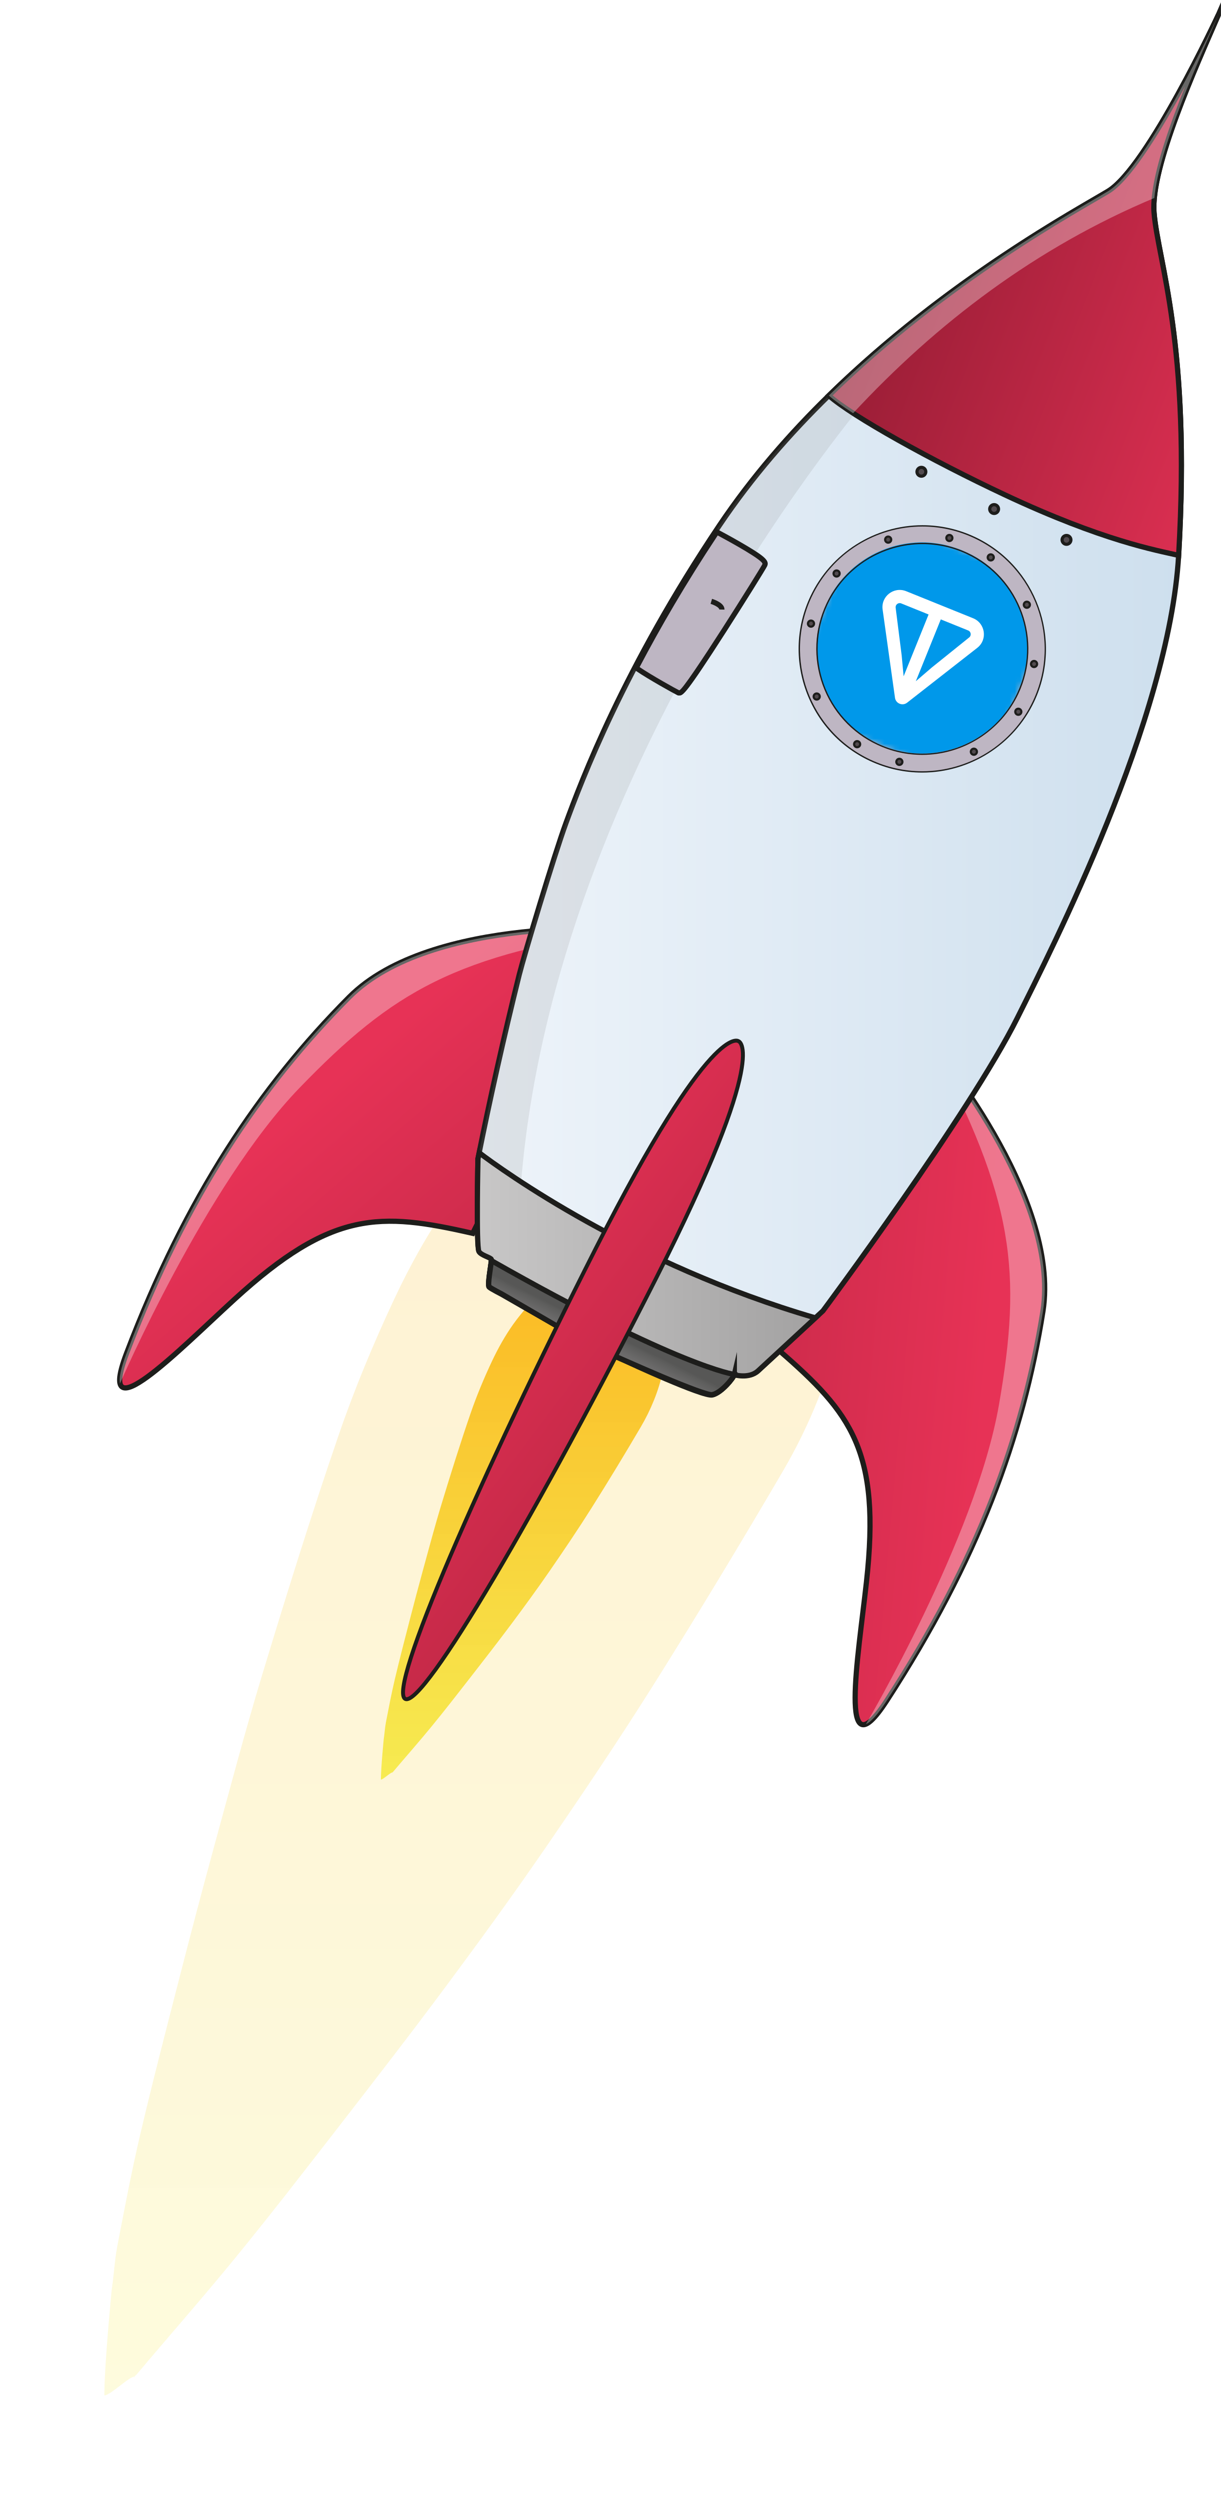 <svg width="234" height="479" viewBox="0 0 234 479" fill="none" xmlns="http://www.w3.org/2000/svg">
<g clip-path="url(#clip0_11_2)">
<g opacity="0.2" filter="url(#filter0_f_11_2)">
<path d="M25.852 455.375C24.728 455.375 21.157 459 20 459C20 452.992 21.421 438.639 21.421 438.639C21.845 435.887 21.968 433.082 22.492 430.352C23.88 423.125 25.252 415.888 26.936 408.727C29.323 398.58 31.947 388.488 34.539 378.391C36.601 370.355 38.709 362.329 40.899 354.327C43.987 343.044 46.967 331.724 50.364 320.532C54.98 305.327 59.703 290.145 64.856 275.116C67.903 266.228 71.541 257.502 75.523 248.989C78.569 242.477 82.119 236.092 86.27 230.237C90.85 223.778 96.385 217.999 101.461 211.888C101.866 211.4 101.938 210.636 102.164 210C107.846 210 113.529 210 119.272 210.143C120.975 210.712 122.626 211.101 124.254 211.57C130.461 213.354 136.745 214.917 142.839 217.028C150.393 219.645 156.74 223.932 159.995 231.715C160.123 232.02 160.65 232.156 160.992 232.371C160.992 239.514 160.992 246.657 160.825 253.895C160.447 254.394 161.079 253.801 160.992 254.23C159.084 263.609 154.939 273.537 150.12 281.768C142.079 295.506 133.85 309.14 125.383 322.619C118.68 333.29 111.632 343.753 104.495 354.141C98.381 363.04 92.028 371.78 85.589 380.448C78.808 389.577 71.847 398.573 64.879 407.561C58.393 415.927 51.908 424.299 45.214 432.497C38.896 440.234 32.29 447.735 25.852 455.375C26.662 454.161 24.917 456.483 25.852 455.375Z" fill="url(#paint0_linear_11_2)"/>
</g>
<path d="M75.241 339.617C74.811 339.617 73.443 341 73 341C73 338.708 73.544 333.232 73.544 333.232C73.707 332.182 73.754 331.112 73.954 330.07C74.486 327.313 75.011 324.552 75.656 321.819C76.57 317.948 77.576 314.098 78.568 310.246C79.358 307.179 80.165 304.118 81.004 301.065C82.187 296.759 83.328 292.441 84.629 288.171C86.397 282.37 88.205 276.577 90.179 270.843C91.346 267.452 92.739 264.123 94.264 260.875C95.431 258.391 96.79 255.955 98.38 253.721C100.134 251.257 102.254 249.052 104.198 246.72C104.353 246.534 104.38 246.243 104.467 246C106.643 246 108.819 246 111.019 246.054C111.671 246.271 112.303 246.42 112.928 246.599C115.304 247.28 117.711 247.876 120.045 248.681C122.938 249.679 125.368 251.316 126.615 254.285C126.664 254.401 126.866 254.453 126.997 254.535C126.997 257.261 126.997 259.986 126.933 262.747C126.788 262.938 127.03 262.711 126.997 262.875C126.267 266.453 124.679 270.241 122.833 273.381C119.754 278.622 116.602 283.824 113.359 288.967C110.792 293.038 108.094 297.03 105.36 300.994C103.018 304.389 100.585 307.723 98.119 311.031C95.522 314.513 92.856 317.946 90.188 321.375C87.704 324.567 85.22 327.761 82.656 330.888C80.237 333.84 77.707 336.702 75.241 339.617C75.551 339.154 74.883 340.04 75.241 339.617Z" fill="url(#paint2_linear_11_2)"/>
<path d="M121.23 178.04C121.23 178.04 82.69 175.19 66.88 191.1C49.82 208.26 35.69 229.26 24.27 259.27C18.18 275.28 34.26 258.73 44.93 248.98C63.6 231.91 72.81 232.26 90.59 236.33C90.59 236.33 100.17 216.71 121.24 178.04H121.23Z" fill="url(#paint3_linear_11_2)" stroke="#1D1D1B" stroke-miterlimit="10"/>
<g style="mix-blend-mode:soft-light" opacity="0.33">
<path d="M121.23 178.04C121.23 178.04 82.69 175.19 66.88 191.1C49.82 208.26 35.69 229.26 24.27 259.27C23.13 262.27 22.77 264.13 23 265.1C23 265.1 39.4 227.08 57.38 208.48C75.35 189.88 87.33 182.92 121.23 178.04Z" fill="white"/>
</g>
<path d="M178.38 199.71C178.38 199.71 203.4 229.17 199.87 251.31C196.07 275.21 187.43 299 169.92 325.91C160.57 340.27 164.47 317.52 166.05 303.16C168.83 278.01 163.13 270.78 149.36 258.82C149.36 258.82 159.56 239.52 178.38 199.71Z" fill="url(#paint4_linear_11_2)" stroke="#1D1D1B" stroke-miterlimit="10"/>
<g style="mix-blend-mode:soft-light" opacity="0.33">
<path d="M178.38 199.71C178.38 199.71 203.4 229.17 199.87 251.31C196.07 275.21 187.43 299 169.92 325.91C168.17 328.6 166.88 329.99 165.96 330.37C165.96 330.37 187 294.71 191.44 269.22C195.88 243.73 194.43 229.96 178.39 199.7" fill="white"/>
</g>
<path d="M233.49 2.87C233.49 2.87 219.9 32.09 212.36 36.65C204.82 41.21 162.73 63.68 137.9 100.63C119.55 127.94 111.36 149.83 108.48 157.65C106.19 163.89 100.41 183.16 99.51 186.76C96.53 198.77 93.9 210.54 91.59 222.05C91.59 222.05 91.25 238.72 91.8 239.74C92.2 240.49 94.12 240.91 94.19 241.27C94.27 241.63 93.36 246.16 93.76 246.55C94.08 246.86 96.15 247.92 96.15 247.92L112.52 256.54C112.52 256.54 114.78 258.3 116.19 258.83C117.12 259.33 118.28 260.12 119.97 260.72C119.97 260.72 134.78 267.61 136.56 267.22C138.34 266.83 140.63 263.91 140.76 263.36C140.76 263.36 143.58 264.19 145.3 262.63C147.02 261.06 157.71 251.19 157.71 251.19C157.71 251.19 185.81 213.4 194.98 195.04C201.5 181.98 224.05 137.89 225.88 106.44C228.25 65.82 221.95 50.22 221.17 40.77C220.45 32.02 229.26 12.66 233.49 2.86V2.87Z" fill="url(#paint5_linear_11_2)" stroke="#1D1D1B" stroke-miterlimit="10"/>
<path opacity="0.17" d="M137.9 100.63C119.55 127.94 111.36 149.83 108.48 157.65C106.19 163.89 100.41 183.16 99.51 186.76C96.53 198.77 93.9 210.54 91.59 222.05C91.59 222.05 91.25 238.72 91.8 239.74C92.2 240.49 94.12 240.91 94.19 241.27C94.27 241.63 93.36 246.16 93.76 246.55C94.08 246.86 96.15 247.92 96.15 247.92L96.87 248.3C98.02 243.69 99.04 236.63 99.87 226.49C106.49 145.78 166.42 76.1 166.42 76.1L162.45 72.36C153.66 80.53 145.06 89.97 137.9 100.63Z" fill="#878787"/>
<path d="M140.73 263.431C140.73 263.431 143.55 264.261 145.27 262.691C146.6 261.481 153.27 255.291 156.26 252.531C121.15 242.281 96.19 224.181 91.84 220.891C91.76 221.281 91.68 221.671 91.6 222.051C91.6 222.051 91.23 238.771 91.78 239.801C92.18 240.551 94.1 240.971 94.17 241.331C94.24 241.691 93.33 246.241 93.73 246.631C94.05 246.941 96.12 248.001 96.12 248.001L112.11 257.161C112.11 257.161 114.45 258.331 115.84 258.931C116.77 259.431 118.32 260.111 119.93 260.811C119.93 260.811 134.74 267.701 136.52 267.301C138.3 266.901 140.6 263.981 140.73 263.421V263.431Z" fill="url(#paint6_linear_11_2)" stroke="#1D1D1B" stroke-miterlimit="10"/>
<path d="M140.76 263.37C140.76 263.37 140.89 263.41 141.09 263.45L140.76 263.37Z" fill="url(#paint7_radial_11_2)" stroke="#1D1D1B" stroke-miterlimit="10"/>
<path d="M136.55 267.23C138.33 266.84 140.62 263.92 140.75 263.37C140.75 263.37 130.18 262.001 94.18 241.561C94.07 242.631 93.41 246.211 93.76 246.561C94.08 246.871 96.15 247.931 96.15 247.931L110.52 256.301C111.83 257.061 113.16 257.75 114.54 258.37C120.14 260.9 135.1 267.56 136.55 267.24V267.23Z" fill="url(#paint8_linear_11_2)" stroke="#1D1D1B" stroke-miterlimit="10"/>
<path d="M158.84 75.79C163.24 79.73 178.6 88.26 192.6 94.83C211.4 103.65 221.53 105.42 225.88 106.42C228.25 65.81 221.95 50.22 221.17 40.77C220.45 32.02 229.26 12.66 233.49 2.86C233.49 2.86 219.9 32.08 212.36 36.64C206.7 40.07 181.53 53.6 158.84 75.79Z" fill="url(#paint9_linear_11_2)" stroke="#1D1D1B" stroke-miterlimit="10"/>
<g style="mix-blend-mode:soft-light" opacity="0.33">
<path d="M212.36 36.64C206.7 40.07 181.53 53.6 158.84 75.79C159.86 76.7 161.46 77.86 163.5 79.18C179.51 61.92 198.57 47.43 221.22 37.94C222.12 28.35 229.67 11.71 233.49 2.86C233.49 2.86 219.9 32.08 212.36 36.64Z" fill="white"/>
</g>
<path d="M130.06 132.78L129.94 132.73C129.31 132.44 124.41 129.7 122.29 128.24L121.92 127.99L122.13 127.6C126.59 119.1 131.64 110.6 137.13 102.33L137.38 101.95L137.78 102.17C147.09 107.17 146.79 107.81 146.55 108.32C146.44 108.56 131.61 132.79 130.17 132.79H130.06V132.78Z" fill="#BEB6C3"/>
<path d="M137.55 102.6C139.93 103.88 146.42 107.44 146.11 108.09C145.74 108.89 131.13 132.27 130.18 132.27C130.18 132.27 130.17 132.27 130.16 132.27C129.56 131.99 124.68 129.26 122.58 127.82C126.55 120.27 131.48 111.75 137.56 102.59M137.23 101.28L136.73 102.04C131.23 110.33 126.17 118.85 121.7 127.36L121.29 128.15L122.02 128.65C124.16 130.12 129.11 132.88 129.74 133.18L129.94 133.27H130.18C130.9 133.27 131.34 133.27 139.2 121.02C142.78 115.44 146.77 109.04 147.01 108.51C147.51 107.45 146.53 106.63 143.35 104.71C141.44 103.56 139.19 102.33 138.02 101.71L137.22 101.28H137.23Z" fill="#1D1D1B"/>
<path d="M136.32 115.23C136.32 115.23 138.37 115.831 138.35 116.801L136.32 115.23Z" fill="#BEB6C3"/>
<path d="M136.32 115.23C136.32 115.23 138.37 115.831 138.35 116.801" stroke="#1D1D1B" stroke-linejoin="bevel"/>
<path d="M190.52 98.691C191.155 98.691 191.67 98.176 191.67 97.541C191.67 96.906 191.155 96.391 190.52 96.391C189.885 96.391 189.37 96.906 189.37 97.541C189.37 98.176 189.885 98.691 190.52 98.691Z" fill="#1D1D1B"/>
<path d="M190.52 98.081C190.818 98.081 191.06 97.839 191.06 97.541C191.06 97.243 190.818 97.001 190.52 97.001C190.222 97.001 189.98 97.243 189.98 97.541C189.98 97.839 190.222 98.081 190.52 98.081Z" fill="#524B4F"/>
<path d="M176.75 147.91C173.28 147.91 169.92 147.16 166.75 145.67C161.05 143 156.73 138.26 154.6 132.34C152.46 126.42 152.76 120.02 155.43 114.32C159.3 106.08 167.68 100.76 176.78 100.76C180.25 100.76 183.61 101.51 186.78 103C192.48 105.67 196.8 110.41 198.94 116.33C201.08 122.25 200.78 128.65 198.11 134.35C194.24 142.59 185.86 147.91 176.76 147.91H176.75Z" fill="#BEB6C3"/>
<path d="M176.78 100.89C180.12 100.89 183.5 101.61 186.72 103.12C198.44 108.62 203.48 122.58 197.98 134.3C193.99 142.8 185.55 147.79 176.74 147.79C173.4 147.79 170.02 147.07 166.8 145.56C155.08 140.06 150.04 126.1 155.54 114.38C159.53 105.88 167.97 100.89 176.78 100.89ZM176.78 100.64C167.63 100.64 159.2 105.99 155.31 114.27C152.62 120 152.32 126.43 154.47 132.39C156.62 138.34 160.96 143.1 166.69 145.79C169.87 147.28 173.25 148.04 176.74 148.04C185.89 148.04 194.32 142.69 198.21 134.41C203.76 122.58 198.65 108.44 186.83 102.89C183.65 101.4 180.27 100.64 176.78 100.64Z" fill="#1D1D1B"/>
<mask id="mask0_11_2" style="mask-type:luminance" maskUnits="userSpaceOnUse" x="150" y="97" width="54" height="54">
<path d="M203.072 112.984L165.547 97.823L150.386 135.348L187.911 150.509L203.072 112.984Z" fill="white"/>
</mask>
<g mask="url(#mask0_11_2)">
<path d="M169.148 142.928C179.51 147.115 191.304 142.109 195.491 131.747C199.678 121.384 194.671 109.59 184.309 105.404C173.947 101.217 162.153 106.223 157.966 116.586C153.78 126.948 158.786 138.742 169.148 142.928Z" fill="#0098EA"/>
<path d="M186.484 118.464L173.671 113.287C171.315 112.335 168.795 114.273 169.151 116.807L171.521 133.708C171.675 134.811 172.968 135.334 173.846 134.647L187.293 124.137C189.305 122.564 188.84 119.416 186.486 118.465L186.484 118.464ZM173.175 129.595L172.799 125.566L171.647 116.455C171.565 115.869 172.15 115.396 172.724 115.628L177.961 117.744L173.173 129.596L173.175 129.595ZM185.738 122.146L178.58 127.903L175.511 130.539L180.3 118.687L185.537 120.803C186.112 121.035 186.204 121.781 185.738 122.146Z" fill="white"/>
</g>
<path d="M176.78 104.26C179.64 104.26 182.54 104.87 185.29 106.17C195.32 110.88 199.64 122.83 194.93 132.86C191.52 140.14 184.29 144.41 176.75 144.41C173.89 144.41 170.99 143.8 168.24 142.5C158.21 137.79 153.89 125.84 158.6 115.81C162.02 108.53 169.24 104.26 176.78 104.26ZM176.78 104.01C168.93 104.01 161.71 108.6 158.37 115.7C156.06 120.61 155.81 126.13 157.65 131.23C159.49 136.33 163.21 140.42 168.13 142.72C170.86 144 173.76 144.65 176.75 144.65C184.6 144.65 191.82 140.06 195.16 132.96C199.92 122.82 195.54 110.69 185.4 105.94C182.67 104.66 179.77 104.01 176.78 104.01Z" fill="#1D1D1B"/>
<path d="M182.659 103.424C182.845 103.029 182.675 102.558 182.28 102.373C181.885 102.188 181.414 102.358 181.229 102.753C181.044 103.148 181.213 103.618 181.608 103.803C182.003 103.989 182.474 103.819 182.659 103.424Z" fill="#1D1D1B"/>
<path d="M182.279 103.245C182.368 103.055 182.291 102.831 182.106 102.744C181.921 102.657 181.698 102.741 181.609 102.931C181.52 103.121 181.598 103.345 181.783 103.432C181.968 103.518 182.19 103.435 182.279 103.245Z" fill="#524B4F"/>
<path d="M170.93 103.739C171.115 103.344 170.945 102.874 170.55 102.689C170.156 102.503 169.685 102.673 169.5 103.068C169.314 103.463 169.484 103.933 169.879 104.119C170.274 104.304 170.745 104.134 170.93 103.739Z" fill="#1D1D1B"/>
<path d="M170.55 103.56C170.639 103.37 170.561 103.146 170.376 103.059C170.191 102.972 169.969 103.056 169.88 103.246C169.791 103.436 169.868 103.66 170.053 103.747C170.238 103.834 170.46 103.75 170.55 103.56Z" fill="#524B4F"/>
<path d="M161.044 110.23C161.229 109.835 161.059 109.364 160.664 109.179C160.269 108.993 159.799 109.163 159.613 109.558C159.428 109.953 159.598 110.424 159.993 110.609C160.388 110.794 160.858 110.625 161.044 110.23Z" fill="#1D1D1B"/>
<path d="M160.663 110.05C160.753 109.86 160.675 109.636 160.49 109.549C160.305 109.462 160.083 109.546 159.993 109.736C159.904 109.926 159.982 110.15 160.167 110.237C160.352 110.324 160.574 110.24 160.663 110.05Z" fill="#524B4F"/>
<path d="M156.138 119.833C156.324 119.438 156.154 118.968 155.759 118.782C155.364 118.597 154.893 118.767 154.708 119.162C154.523 119.557 154.693 120.027 155.088 120.213C155.482 120.398 155.953 120.228 156.138 119.833Z" fill="#1D1D1B"/>
<path d="M155.758 119.654C155.847 119.464 155.77 119.24 155.585 119.153C155.4 119.066 155.177 119.15 155.088 119.34C154.999 119.53 155.077 119.754 155.262 119.841C155.447 119.928 155.669 119.844 155.758 119.654Z" fill="#524B4F"/>
<path d="M157.232 133.802C157.418 133.407 157.248 132.936 156.853 132.751C156.458 132.566 155.987 132.736 155.802 133.131C155.617 133.525 155.786 133.996 156.181 134.181C156.576 134.367 157.047 134.197 157.232 133.802Z" fill="#1D1D1B"/>
<path d="M156.852 133.623C156.941 133.433 156.864 133.208 156.679 133.122C156.494 133.035 156.271 133.118 156.182 133.308C156.093 133.498 156.171 133.723 156.356 133.81C156.541 133.896 156.763 133.813 156.852 133.623Z" fill="#524B4F"/>
<path d="M164.98 142.935C165.165 142.54 164.995 142.069 164.6 141.884C164.205 141.698 163.735 141.868 163.55 142.263C163.364 142.658 163.534 143.129 163.929 143.314C164.324 143.499 164.795 143.33 164.98 142.935Z" fill="#1D1D1B"/>
<path d="M164.6 142.756C164.689 142.566 164.611 142.341 164.426 142.254C164.241 142.168 164.019 142.251 163.93 142.441C163.841 142.631 163.919 142.856 164.104 142.942C164.288 143.029 164.511 142.946 164.6 142.756Z" fill="#524B4F"/>
<path d="M173.076 146.321C173.261 145.926 173.091 145.456 172.696 145.27C172.301 145.085 171.831 145.255 171.645 145.65C171.46 146.045 171.63 146.516 172.025 146.701C172.42 146.886 172.89 146.716 173.076 146.321Z" fill="#1D1D1B"/>
<path d="M172.695 146.142C172.785 145.952 172.707 145.728 172.522 145.641C172.337 145.554 172.115 145.638 172.025 145.828C171.936 146.018 172.014 146.242 172.199 146.329C172.384 146.416 172.606 146.332 172.695 146.142Z" fill="#524B4F"/>
<path d="M187.356 144.38C187.541 143.985 187.372 143.514 186.977 143.329C186.582 143.144 186.111 143.314 185.926 143.709C185.74 144.104 185.91 144.574 186.305 144.759C186.7 144.945 187.171 144.775 187.356 144.38Z" fill="#1D1D1B"/>
<path d="M186.976 144.201C187.065 144.011 186.987 143.786 186.802 143.7C186.617 143.613 186.395 143.696 186.306 143.886C186.217 144.076 186.294 144.301 186.479 144.388C186.664 144.474 186.887 144.391 186.976 144.201Z" fill="#524B4F"/>
<path d="M195.871 136.723C196.057 136.328 195.887 135.857 195.492 135.672C195.097 135.487 194.626 135.656 194.441 136.051C194.256 136.446 194.425 136.917 194.82 137.102C195.215 137.288 195.686 137.118 195.871 136.723Z" fill="#1D1D1B"/>
<path d="M195.491 136.544C195.58 136.354 195.502 136.129 195.317 136.042C195.133 135.956 194.91 136.039 194.821 136.229C194.732 136.419 194.81 136.644 194.995 136.73C195.18 136.817 195.402 136.734 195.491 136.544Z" fill="#524B4F"/>
<path d="M198.887 127.57C199.072 127.175 198.902 126.705 198.507 126.52C198.112 126.334 197.642 126.504 197.456 126.899C197.271 127.294 197.441 127.765 197.836 127.95C198.231 128.135 198.701 127.965 198.887 127.57Z" fill="#1D1D1B"/>
<path d="M198.506 127.391C198.596 127.201 198.518 126.977 198.333 126.89C198.148 126.803 197.926 126.887 197.836 127.077C197.747 127.267 197.825 127.491 198.01 127.578C198.195 127.665 198.417 127.581 198.506 127.391Z" fill="#524B4F"/>
<path d="M197.507 116.214C197.692 115.819 197.522 115.349 197.127 115.163C196.732 114.978 196.261 115.148 196.076 115.543C195.891 115.938 196.061 116.408 196.456 116.593C196.851 116.779 197.321 116.609 197.507 116.214Z" fill="#1D1D1B"/>
<path d="M197.126 116.035C197.215 115.845 197.138 115.62 196.953 115.534C196.768 115.447 196.546 115.53 196.456 115.72C196.367 115.91 196.445 116.135 196.63 116.222C196.815 116.308 197.037 116.225 197.126 116.035Z" fill="#524B4F"/>
<path d="M190.59 107.145C190.775 106.75 190.606 106.28 190.211 106.095C189.816 105.909 189.345 106.079 189.16 106.474C188.974 106.869 189.144 107.34 189.539 107.525C189.934 107.71 190.405 107.54 190.59 107.145Z" fill="#1D1D1B"/>
<path d="M190.21 106.967C190.299 106.777 190.221 106.552 190.036 106.465C189.851 106.379 189.629 106.462 189.54 106.652C189.451 106.842 189.528 107.067 189.713 107.153C189.898 107.24 190.121 107.156 190.21 106.967Z" fill="#524B4F"/>
<path d="M204.39 104.601C205.025 104.601 205.54 104.086 205.54 103.451C205.54 102.816 205.025 102.301 204.39 102.301C203.755 102.301 203.24 102.816 203.24 103.451C203.24 104.086 203.755 104.601 204.39 104.601Z" fill="#1D1D1B"/>
<path d="M204.39 103.991C204.688 103.991 204.93 103.749 204.93 103.451C204.93 103.153 204.688 102.911 204.39 102.911C204.091 102.911 203.85 103.153 203.85 103.451C203.85 103.749 204.091 103.991 204.39 103.991Z" fill="#524B4F"/>
<g style="mix-blend-mode:soft-light" opacity="0.33">
<path d="M78.88 317.2C81.79 309.34 87.48 295.11 97.41 274.04C109.55 248.29 132.26 209.89 138.56 200.62C135.05 203.4 127.86 212.18 114.2 239.14C97.65 271.8 83.55 302.81 78.88 317.2Z" fill="white"/>
</g>
<path d="M176.58 91.55C177.215 91.55 177.73 91.035 177.73 90.4C177.73 89.765 177.215 89.25 176.58 89.25C175.945 89.25 175.43 89.765 175.43 90.4C175.43 91.035 175.945 91.55 176.58 91.55Z" fill="#1D1D1B"/>
<path d="M176.58 90.94C176.878 90.94 177.12 90.699 177.12 90.4C177.12 90.102 176.878 89.86 176.58 89.86C176.282 89.86 176.04 90.102 176.04 90.4C176.04 90.699 176.282 90.94 176.58 90.94Z" fill="#524B4F"/>
<path d="M141.52 199.51C141.52 199.51 136.4 195.34 114.21 239.15C92.01 282.96 74.21 323.8 77.67 325.54C81.13 327.28 103.54 288.76 125.73 244.95C147.93 201.14 141.52 199.51 141.52 199.51Z" fill="url(#paint10_linear_11_2)" stroke="#1D1D1B" stroke-width="0.75" stroke-miterlimit="10"/>
</g>
<defs>
<filter id="filter0_f_11_2" x="0" y="190" width="181" height="289" filterUnits="userSpaceOnUse" color-interpolation-filters="sRGB">
<feFlood flood-opacity="0" result="BackgroundImageFix"/>
<feBlend mode="normal" in="SourceGraphic" in2="BackgroundImageFix" result="shape"/>
<feGaussianBlur stdDeviation="10" result="effect1_foregroundBlur_11_2"/>
</filter>
<linearGradient id="paint0_linear_11_2" x1="90.496" y1="210" x2="90.496" y2="459" gradientUnits="userSpaceOnUse">
<stop stop-color="#FBBA24"/>
<stop offset="1" stop-color="#F6EA4C" stop-opacity="0.965"/>
</linearGradient>
<linearGradient id="paint1_linear_11_2" x1="104.499" y1="246" x2="104.499" y2="322" gradientUnits="userSpaceOnUse">
<stop stop-color="#FBBA24"/>
<stop offset="1" stop-color="#F6EA4C" stop-opacity="0.965"/>
</linearGradient>
<linearGradient id="paint2_linear_11_2" x1="99.998" y1="246" x2="99.998" y2="341" gradientUnits="userSpaceOnUse">
<stop stop-color="#FBBA24"/>
<stop offset="1" stop-color="#F6EA4C" stop-opacity="0.965"/>
</linearGradient>
<linearGradient id="paint3_linear_11_2" x1="61.02" y1="209.02" x2="156.48" y2="318.11" gradientUnits="userSpaceOnUse">
<stop stop-color="#E73256"/>
<stop offset="1" stop-color="#901B32"/>
</linearGradient>
<linearGradient id="paint4_linear_11_2" x1="188.814" y1="266.704" x2="44.428" y2="253.907" gradientUnits="userSpaceOnUse">
<stop stop-color="#E73256"/>
<stop offset="1" stop-color="#901B32"/>
</linearGradient>
<linearGradient id="paint5_linear_11_2" x1="91.49" y1="135.05" x2="233.49" y2="135.05" gradientUnits="userSpaceOnUse">
<stop stop-color="#EEF4FA"/>
<stop offset="1" stop-color="#CCDEED"/>
</linearGradient>
<linearGradient id="paint6_linear_11_2" x1="91.47" y1="244.111" x2="156.25" y2="244.111" gradientUnits="userSpaceOnUse">
<stop stop-color="#C8C7C7"/>
<stop offset="1" stop-color="#A3A2A2"/>
</linearGradient>
<radialGradient id="paint7_radial_11_2" cx="0" cy="0" r="1" gradientUnits="userSpaceOnUse" gradientTransform="translate(140.92 263.41) scale(0.12 0.12)">
<stop stop-color="white"/>
<stop offset="1"/>
</radialGradient>
<linearGradient id="paint8_linear_11_2" x1="114.16" y1="259.191" x2="116.87" y2="253.701" gradientUnits="userSpaceOnUse">
<stop offset="0.09" stop-color="#706F6F"/>
<stop offset="0.36" stop-color="#6B6A6A"/>
<stop offset="0.65" stop-color="#5E5E5D"/>
<stop offset="0.76" stop-color="#575756"/>
</linearGradient>
<linearGradient id="paint9_linear_11_2" x1="256.29" y1="65.75" x2="166.76" y2="31.37" gradientUnits="userSpaceOnUse">
<stop stop-color="#E73256"/>
<stop offset="1" stop-color="#901B32"/>
</linearGradient>
<linearGradient id="paint10_linear_11_2" x1="81.319" y1="241.332" x2="185.354" y2="319.989" gradientUnits="userSpaceOnUse">
<stop stop-color="#E73256"/>
<stop offset="1" stop-color="#901B32"/>
</linearGradient>
<clipPath id="clip0_11_2">
<rect width="234" height="479" fill="white"/>
</clipPath>
</defs>
</svg>
